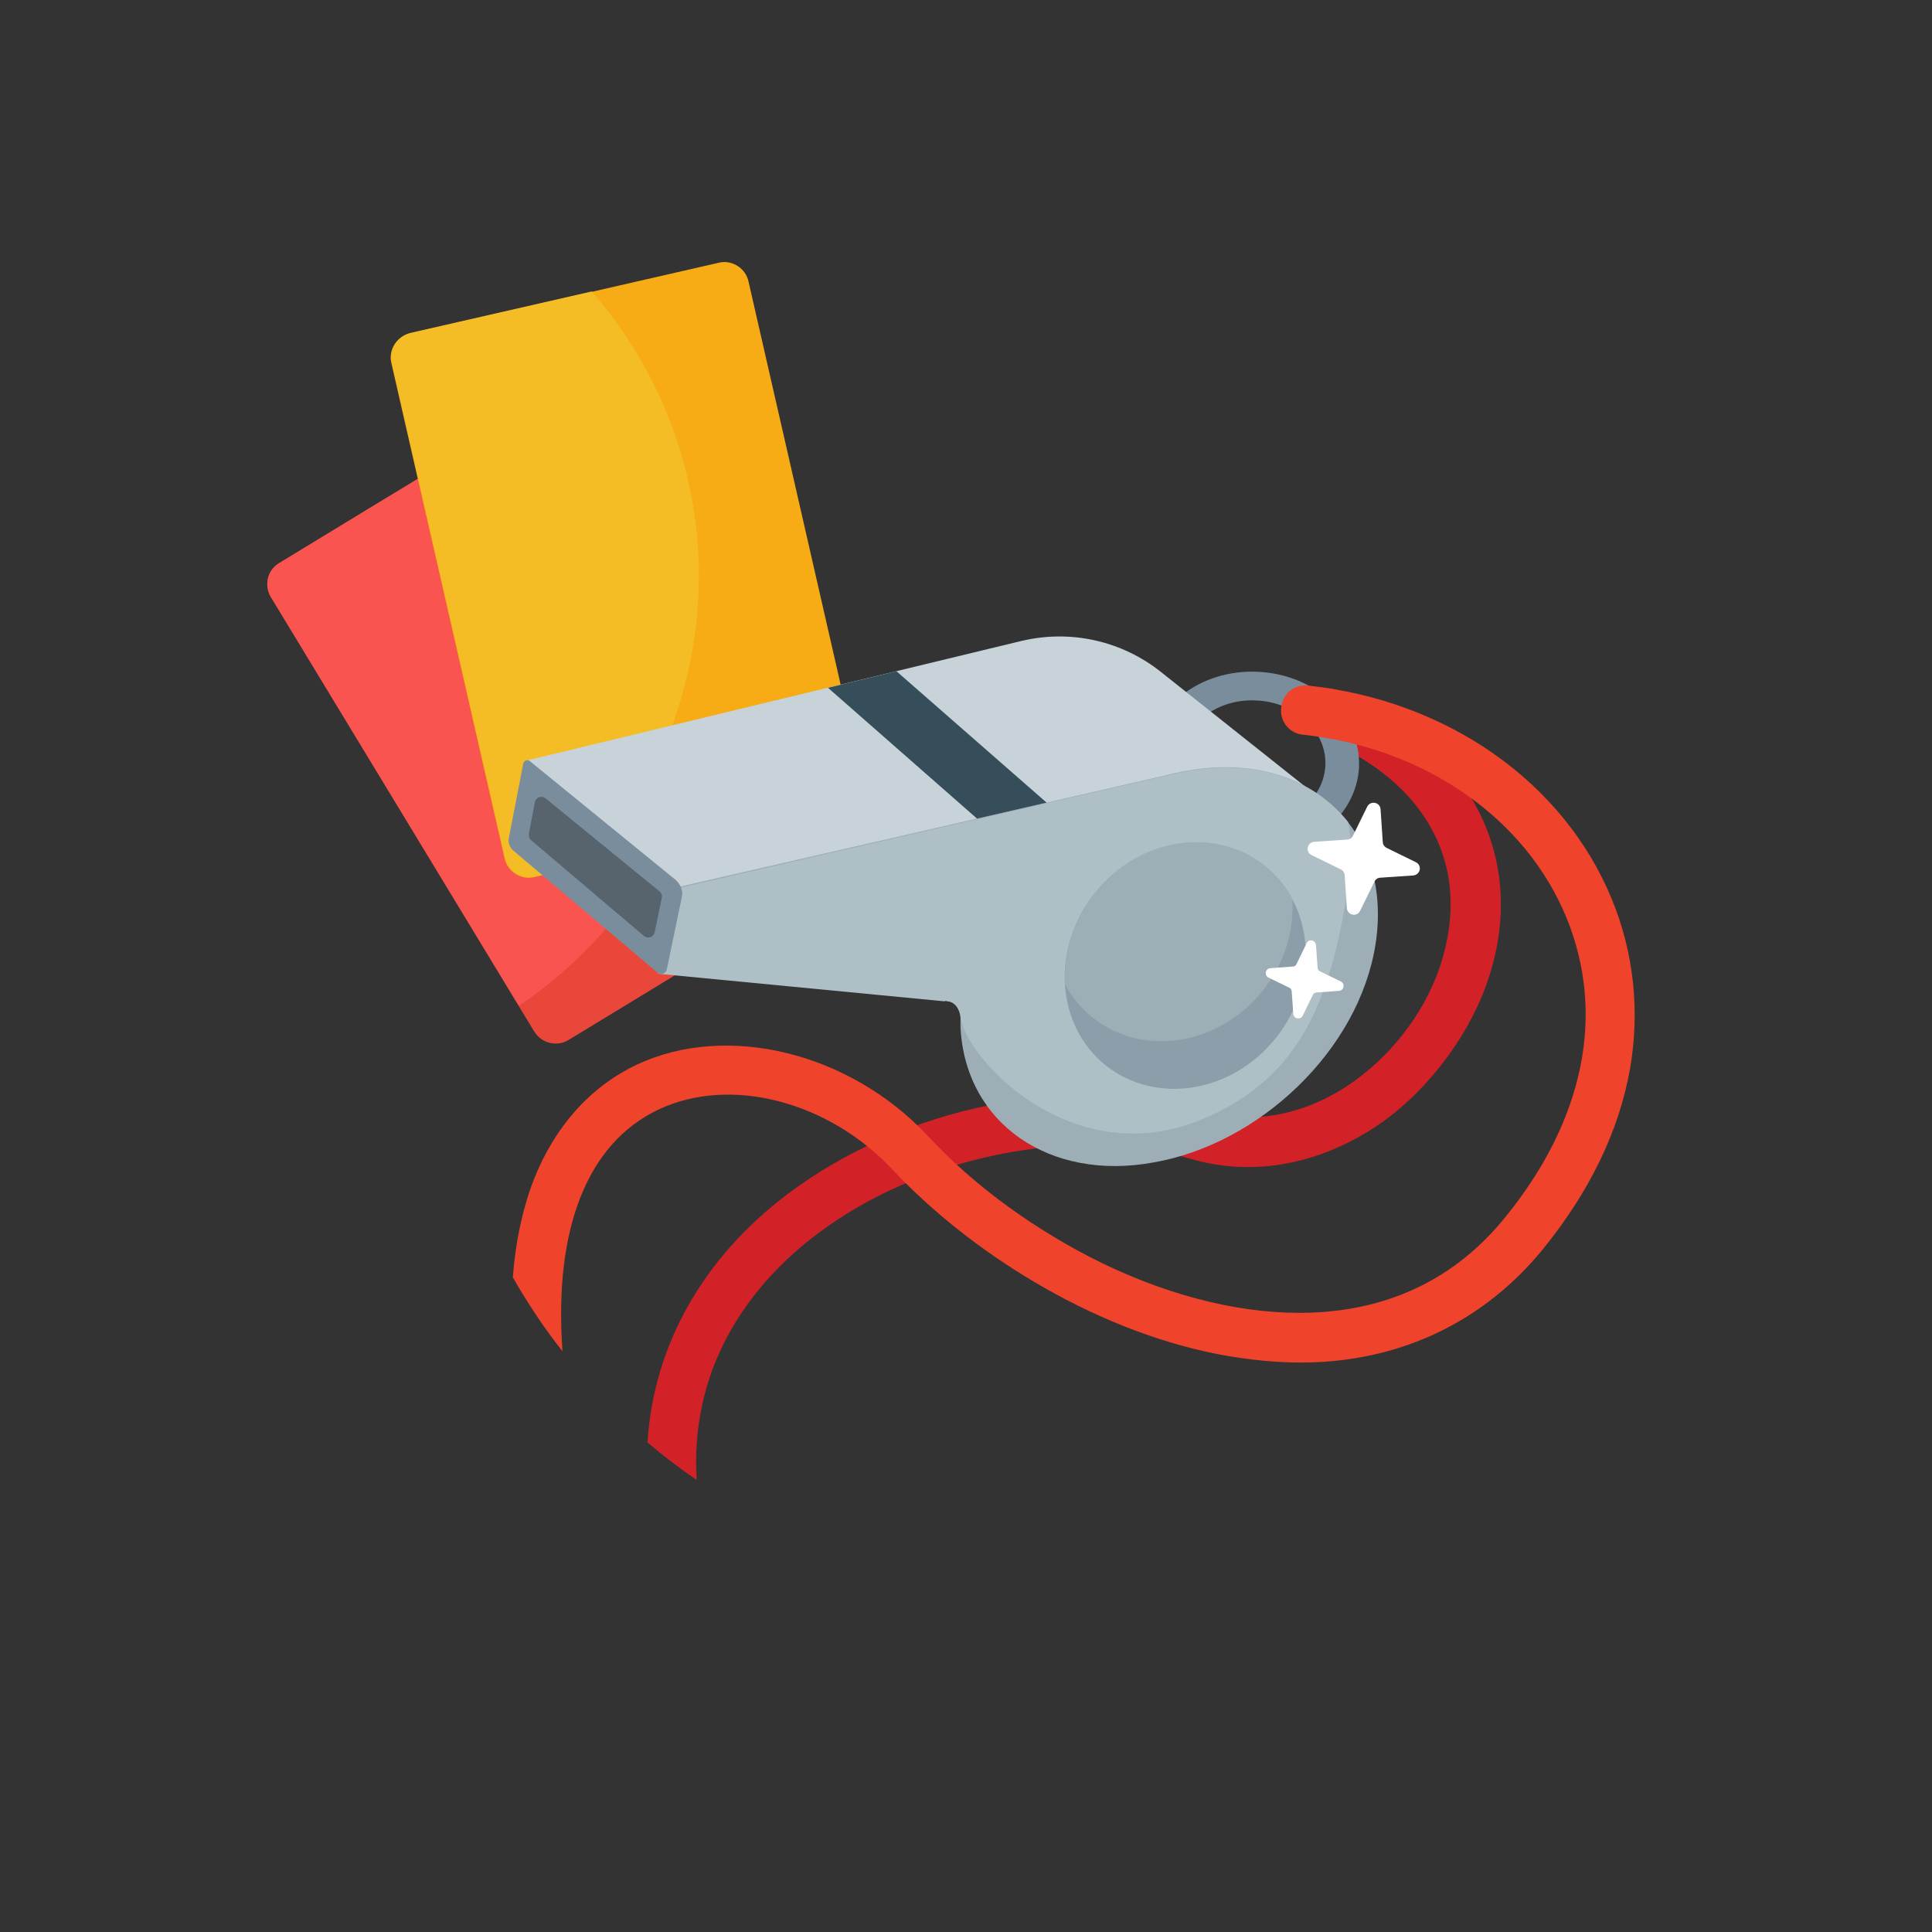 <?xml version="1.0" encoding="utf-8"?>
<!-- Generator: Adobe Illustrator 21.1.0, SVG Export Plug-In . SVG Version: 6.00 Build 0)  -->
<svg version="1.1" id="Capa_1" xmlns="http://www.w3.org/2000/svg" xmlns:xlink="http://www.w3.org/1999/xlink" x="0px" y="0px"
	 viewBox="0 0 350 350" style="enable-background:new 0 0 350 350;" xml:space="preserve">
<rect x="0" y="0" width="350" height="350" fill="#333333" stroke="none"/>
<style type="text/css">
	.st0{fill:#EA473B;}
	.st1{fill:#F95450;}
	.st2{fill:#F7AC16;}
	.st3{fill:#F4BD25;}
	.st4{fill:#D22227;}
	.st5{fill:#7A8D9D;}
	.st6{fill:#C7D3D8;}
	.st7{fill:#9EAEB7;}
	.st8{fill:#AFBFC6;}
	.st9{fill:#354E5A;}
	.st10{fill:#57646E;}
	.st11{fill:#8C9EAA;}
	.st12{fill:#FFFFFF;}
	.st13{fill:#EF432B;}
</style>
<g>
	<path class="st0" d="M49.1,108.2l47.7,78.7c1.3,2.1,4.1,2.8,6.2,1.5l49-29.8c2.1-1.3,2.8-4.1,1.5-6.2l-10.4-17.2l-29.4,17.9
		c-2.1,1.3-4.9,0.6-6.2-1.5L70.2,90.1L50.6,102C48.4,103.3,47.8,106.1,49.1,108.2z"/>
	<path class="st1" d="M49.1,108.2l44.9,74c12.6-8.5,22.6-20.4,28.6-34.5l-8.8,5.3c-2.1,1.3-4.9,0.6-6.2-1.5L77.2,85.8L50.6,102
		C48.4,103.3,47.8,106.1,49.1,108.2z"/>
	<path class="st2" d="M70.9,65.8c-0.6-2.4,1-4.9,3.4-5.4l55.9-12.8c2.4-0.6,4.9,1,5.4,3.4l20.5,89.7c0.6,2.4-1,4.9-3.4,5.4
		l-55.9,12.8c-2.4,0.6-4.9-1-5.4-3.4L70.9,65.8z"/>
	<path class="st3" d="M107.2,52.8l-32.8,7.5c-2.4,0.6-4,3-3.4,5.4l20.5,89.7c0.6,2.4,3,4,5.4,3.4l9.8-2.2c8-9,14.1-19.9,17.3-32.3
		C130.9,98.2,123.7,71.7,107.2,52.8z"/>
</g>
<g>
	<path class="st4" d="M268.7,148.7c-4.5-10.2-13.7-18.4-26.6-23.7c-2.3-0.9-4.9,0.2-5.9,2.4c-0.9,2.3,0.2,4.9,2.4,5.9
		c10.9,4.5,18.2,10.9,21.8,19c3.9,8.8,2.3,17.3,0.4,23c-3,8.7-9.3,16.6-17,21.6c-8.2,5.3-17.3,6.8-25.7,4.4c-24-7-54.3-0.9-75.4,15
		c-15.4,11.6-24.3,27.5-25.4,45c2.8,2.4,5.8,4.7,8.9,6.8c0-0.9-0.1-1.8-0.1-2.8c-0.1-20.7,11.9-34.2,22-41.8
		c18.7-14.1,46.5-19.7,67.5-13.6c1.1,0.3,2.1,0.6,3.2,0.8c10,2,20.4-0.2,29.8-6.2c8.8-5.6,16.9-15.6,20.7-26.2
		C273,167.9,272.7,157.7,268.7,148.7z"/>
	<path class="st5" d="M246.2,139c0.4-9.1-7.8-16.8-18.3-17.3c-10.5-0.5-19.4,6.4-19.8,15.5c-0.4,9.1,7.8,16.8,18.3,17.3
		C236.9,155,245.7,148.1,246.2,139z M214,137.5c0.3-6.2,6.4-11,13.6-10.6c7.2,0.3,12.8,5.6,12.5,11.8c-0.3,6.2-6.4,11-13.6,10.6
		C219.4,149,213.8,143.7,214,137.5z"/>
	<path class="st6" d="M243.5,148.1l-120.7,12.6l-27.1-23l89.4-21.6c8.9-2.1,18.2,0,25.3,5.7L243.5,148.1z"/>
	<g>
		<path id="SVGCleanerId_0_1_" class="st7" d="M249.2,171c3.3-21.4-13.2-36.3-36.5-30.9c-0.6,0.1-1.2,0.3-1.7,0.4l-88.2,20.2
			l-3.7,15.5l52.3,5c1.5,0.1,2.6,1.4,2.6,2.9c0,0.7,0,1.3,0,2c0.9,17.5,16.2,27.9,34.9,24.5C228.1,207.3,246.2,190.3,249.2,171z"/>
	</g>
	<path class="st8" d="M174,184.2c0.8,7.3,19.8,28.1,43.2,18.8c19.3-7.7,24.1-23.5,27.1-42.8c0.6-4,0.6-7.8-0.1-11.3
		c-6.4-8-17.7-11.9-31.4-8.7c-0.6,0.1-89.9,20.7-89.9,20.7l-3.7,15.5l51.9,5c0.2-0.1,0.4-0.1,0.4,0
		C172.9,181.4,173.8,182.7,174,184.2z"/>
	<polygon class="st9" points="177,148.3 150,124.6 162.4,121.6 189.6,145.4 	"/>
	<path class="st5" d="M119.1,176.2L93,154.1c-0.7-0.6-1-1.5-0.8-2.4l2.6-13.4c0.1-0.5,0.8-0.8,1.2-0.4l26.4,21.5
		c0.9,0.8,1.4,2,1.1,3.2l-2.7,13C120.6,176.4,119.7,176.7,119.1,176.2z"/>
	<path class="st10" d="M95.8,151.1l1.1-5.8c0.2-0.9,1.2-1.2,1.9-0.7l20.7,16.9c0.3,0.3,0.5,0.7,0.4,1.1l-1.3,6.3
		c-0.2,0.9-1.2,1.2-1.9,0.7l-20.5-17.4C95.9,152,95.8,151.6,95.8,151.1z"/>
	
		<ellipse transform="matrix(0.622 -0.783 0.783 0.622 -55.769 234.266)" class="st11" cx="214.7" cy="174.9" rx="23.1" ry="21"/>
	<path class="st7" d="M229.1,156.8c-9.1-7.2-22.9-5-30.8,5c-4,5-5.7,11-5.3,16.6c1.2,2.3,2.9,4.3,5,6c9.1,7.2,22.9,5,30.8-5
		c4-5,5.7-11,5.3-16.6C232.9,160.5,231.2,158.5,229.1,156.8z"/>
	<g>
		<path class="st12" d="M250.1,146.6l0.4,5.9c0,0.5,0.3,0.9,0.7,1.1l5.3,2.6c1.2,0.6,0.8,2.3-0.5,2.4l-5.9,0.4
			c-0.5,0-0.9,0.3-1.1,0.7l-2.6,5.3c-0.6,1.2-2.3,0.8-2.4-0.5l-0.4-5.9c0-0.5-0.3-0.9-0.7-1.1l-5.3-2.6c-1.2-0.6-0.8-2.3,0.5-2.4
			l5.9-0.4c0.5,0,0.9-0.3,1.1-0.7l2.6-5.3C248.3,145,250,145.3,250.1,146.6z"/>
		<path class="st12" d="M238.4,171.2l0.3,4.1c0,0.3,0.2,0.6,0.5,0.7l3.7,1.8c0.8,0.4,0.6,1.6-0.3,1.7l-4.1,0.3
			c-0.3,0-0.6,0.2-0.7,0.5l-1.8,3.7c-0.4,0.8-1.6,0.6-1.7-0.3l-0.3-4.1c0-0.3-0.2-0.6-0.5-0.7l-3.7-1.8c-0.8-0.4-0.6-1.6,0.3-1.7
			l4.1-0.3c0.3,0,0.6-0.2,0.7-0.5l1.8-3.7C237.1,170,238.3,170.3,238.4,171.2z"/>
	</g>
	<path class="st13" d="M279.6,226.2c8.4-10.4,13.7-21.3,15.7-32.6c1.8-10.4,0.7-21-3.3-30.7c-8.7-21.2-29.8-36-55-38.7
		c-2.5-0.3-4.7,1.5-4.9,4c-0.3,2.5,1.5,4.7,4,4.9c22,2.4,40.3,15.1,47.7,33.2c7.1,17.4,3.2,36.6-11.1,54.2
		c-8.9,11-20.8,16.8-35.3,17.3c-11.7,0.4-24.7-2.7-37.6-8.9c-11.9-5.8-23.2-13.9-31.7-23.1c-14.2-15.2-36.5-20.6-52.8-12.9
		c-8.4,4-14.8,11.2-18.6,20.8c-2,5.2-3.3,11.1-3.8,17.7c2.7,4.7,5.6,9.1,9,13.4c-1.6-22.2,4.5-37.7,17.4-43.8
		c12.9-6.1,30.7-1.6,42.4,10.9c13.6,14.5,35.6,28.8,58.8,33.4c5.8,1.1,11.6,1.7,17.4,1.5C254.6,246.2,269.1,239.1,279.6,226.2z"/>
</g>
</svg>
